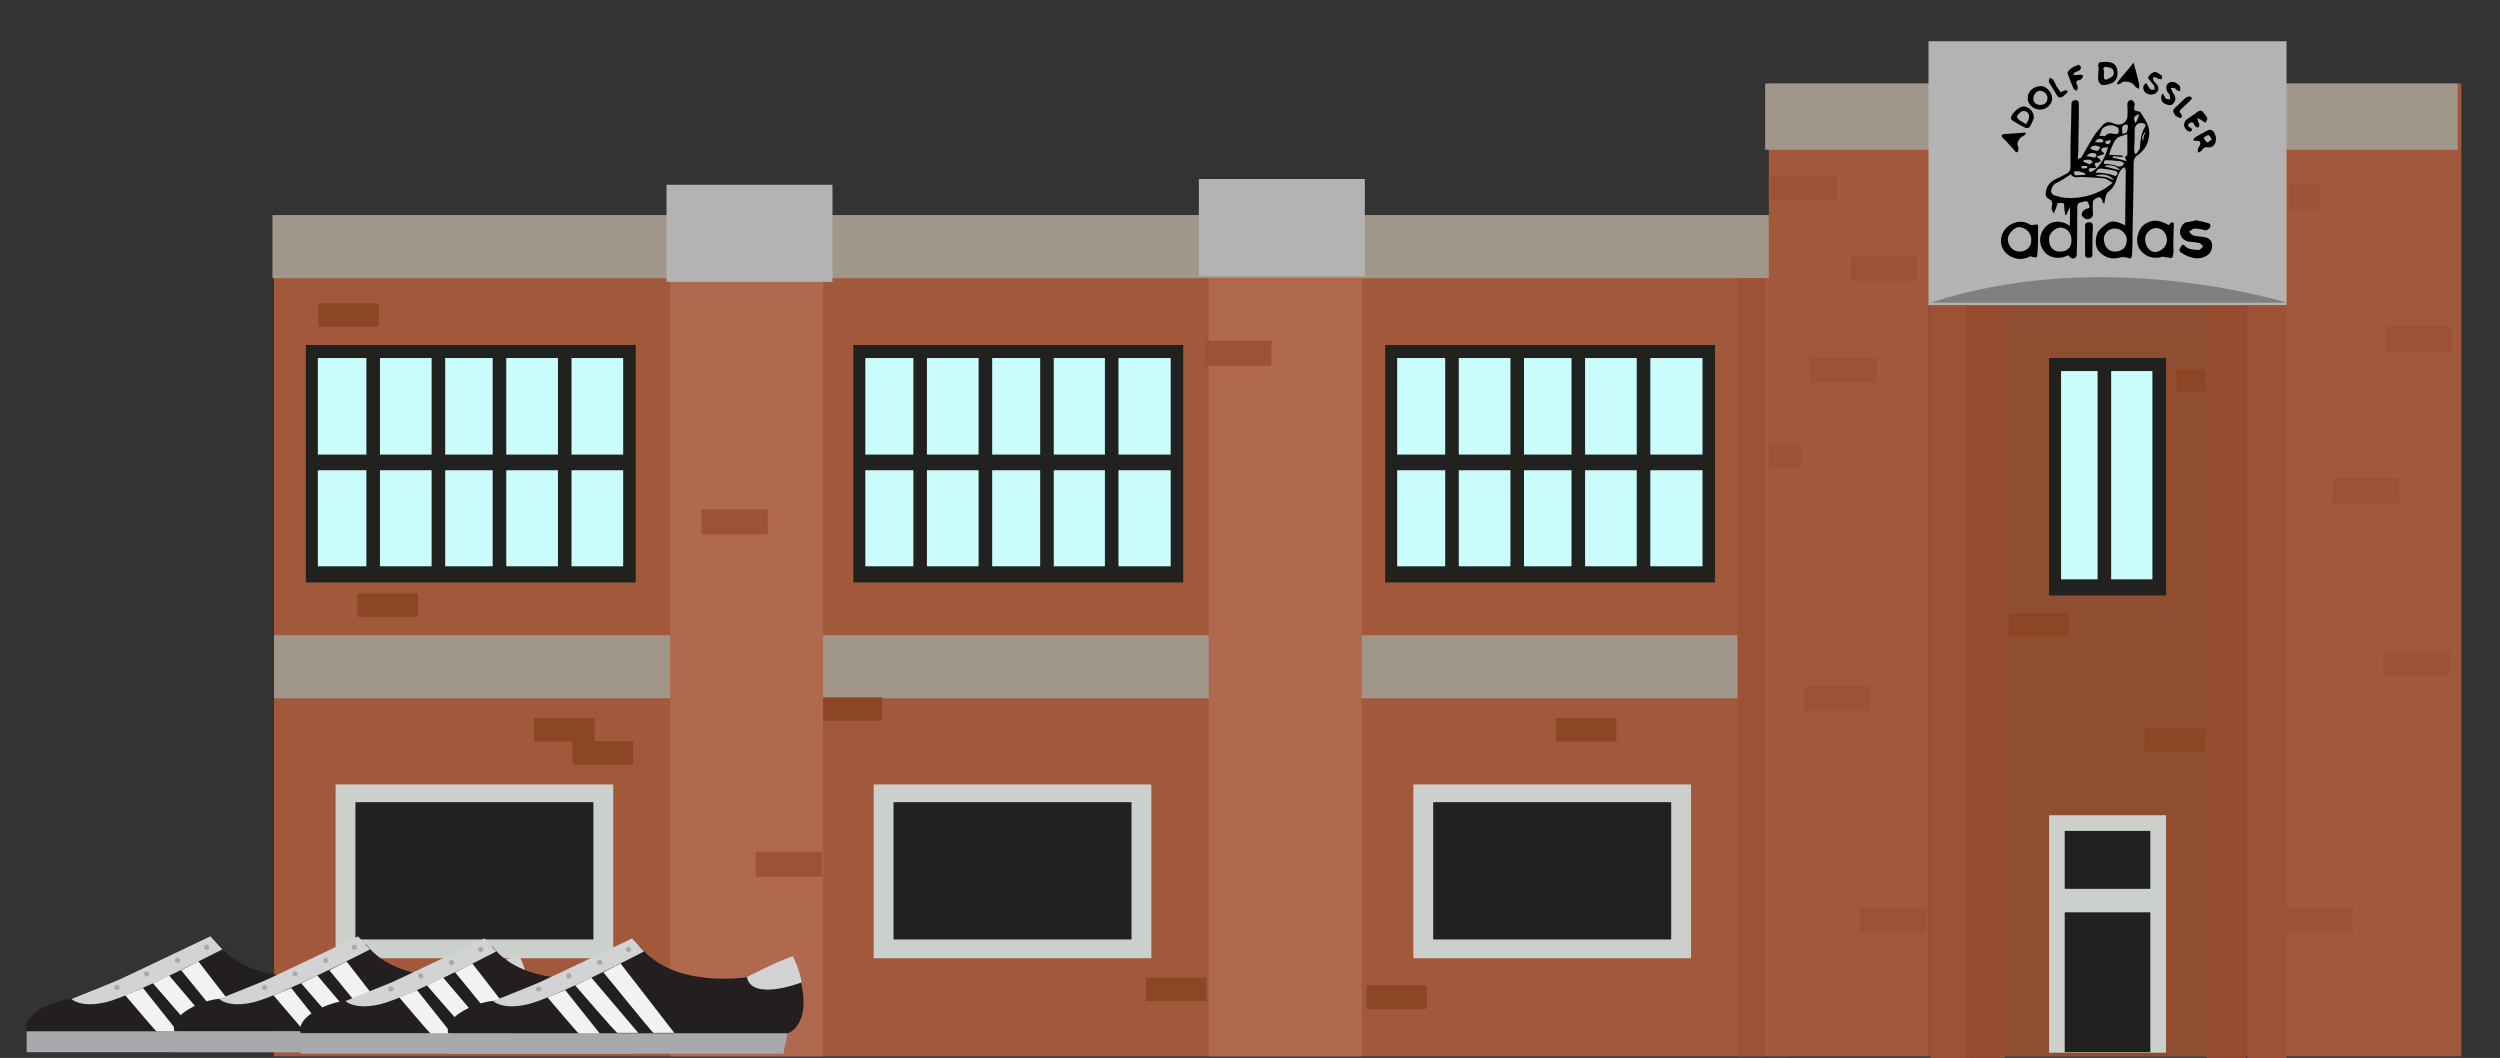 <?xml version="1.0" encoding="utf-8"?>
<!-- Generator: Adobe Illustrator 18.1.1, SVG Export Plug-In . SVG Version: 6.00 Build 0)  -->
<svg version="1.1" id="Layer_1" xmlns="http://www.w3.org/2000/svg" xmlns:xlink="http://www.w3.org/1999/xlink" x="0px" y="0px"
	 viewBox="0 0 479 202.7" enable-background="new 0 0 479 202.7" xml:space="preserve">
<rect x="0" y="0" width="479" height="202.7" fill="#333333" stroke="none"/>
<g>
	<rect x="338.9" y="16" fill="#A2583A" width="132.7" height="186.4"/>
	<rect x="52.5" y="41.8" fill="#A2583A" width="290.2" height="160.6"/>
	<rect x="338.2" y="16" fill="#A0968A" width="132.7" height="12.7"/>
	<rect x="52.2" y="41.2" fill="#A0968A" width="286.7" height="12.1"/>
	<rect x="52.5" y="121.7" fill="#A0968A" width="283.2" height="12.1"/>
	<rect x="369.5" y="7.9" fill="#B3B3B3" width="68.6" height="50.6"/>
	<rect x="369.5" y="58.5" fill="#8F4E32" width="68.6" height="143.9"/>
	<rect x="392.6" y="156.2" fill="#CBD0CC" width="22.4" height="45.5"/>
	<rect x="392.6" y="68.6" fill="#21211F" width="22.4" height="45.5"/>
	<rect x="394.9" y="71.1" fill="#CAFCFC" width="17.5" height="39.9"/>
	<rect x="395.6" y="174.8" fill="#21211F" width="16.4" height="26.8"/>
	<rect x="395.6" y="159.2" fill="#21211F" width="16.4" height="11.1"/>
	<rect x="369.9" y="58.6" fill="#9E5235" width="7.5" height="144.2"/>
	<rect x="430.6" y="58.6" fill="#9E5235" width="7.5" height="144.2"/>
	<rect x="376.6" y="58.6" fill="#954B2E" width="7.5" height="144.2"/>
	<rect x="422.8" y="58.6" fill="#954B2E" width="7.5" height="144.2"/>
	<path fill="#808080" d="M438.1,58c0,0-34.7-11-68.2,0H438.1z"/>
	<rect x="339.2" y="33.7" fill="#9E5235" width="12.7" height="4.8"/>
	<rect x="354.6" y="49.1" fill="#9E5235" width="12.7" height="4.8"/>
	<rect x="447" y="91.6" fill="#9E5235" width="12.7" height="4.8"/>
	<rect x="456.7" y="124.7" fill="#9E5235" width="12.7" height="4.8"/>
	<rect x="345.6" y="131.4" fill="#9E5235" width="12.7" height="4.8"/>
	<rect x="356.4" y="173.9" fill="#9E5235" width="12.7" height="4.8"/>
	<rect x="438.1" y="173.9" fill="#9E5235" width="12.7" height="4.8"/>
	<rect x="457.1" y="62.5" fill="#9E5235" width="12.7" height="4.8"/>
	<rect x="438.5" y="35.3" fill="#9E5235" width="6" height="4.8"/>
	<rect x="338.9" y="84.9" fill="#9E5235" width="6.2" height="4.8"/>
	<rect x="410.9" y="139.5" fill="#8C4626" width="11.6" height="4.5"/>
	<rect x="384.8" y="117.5" fill="#8C4626" width="11.6" height="4.5"/>
	<rect x="298.1" y="137.6" fill="#8C4626" width="11.6" height="4.5"/>
	<rect x="261.8" y="188.8" fill="#8C4626" width="11.6" height="4.5"/>
	<rect x="219.6" y="187.3" fill="#8C4626" width="11.6" height="4.5"/>
	<rect x="157.4" y="133.6" fill="#8C4626" width="11.6" height="4.5"/>
	<rect x="102.3" y="137.6" fill="#8C4626" width="11.6" height="4.5"/>
	<rect x="109.7" y="142" fill="#8C4626" width="11.6" height="4.5"/>
	<rect x="61" y="191.3" fill="#8C4626" width="11.6" height="4.5"/>
	<rect x="68.5" y="113.7" fill="#8C4626" width="11.6" height="4.5"/>
	<rect x="61" y="58.1" fill="#8C4626" width="11.6" height="4.5"/>
	<rect x="145" y="77.4" fill="#8C4626" width="11.6" height="4.5"/>
	<rect x="417" y="70.8" fill="#8C4626" width="5.5" height="4.3"/>
	<rect x="401.9" y="69.8" fill="#21211F" width="2.6" height="42.5"/>
	<rect x="58.6" y="66.1" fill="#21211F" width="63.2" height="45.5"/>
	<rect x="60.9" y="68.6" fill="#CAFCFC" width="58.5" height="39.9"/>
	<rect x="70.2" y="67.3" fill="#21211F" width="2.6" height="42.5"/>
	<rect x="82.7" y="67.3" fill="#21211F" width="2.6" height="42.5"/>
	<rect x="94.4" y="67.3" fill="#21211F" width="2.6" height="42.5"/>
	<rect x="106.9" y="67.3" fill="#21211F" width="2.6" height="42.5"/>
	<rect x="332.9" y="53.3" fill="#9E5235" width="5.2" height="149.1"/>
	<rect x="231.6" y="53.3" fill="#B0684E" width="29.3" height="149.1"/>
	<rect x="128.4" y="53.3" fill="#B0684E" width="29.3" height="149.1"/>
	<rect x="127.7" y="35.4" fill="#B3B3B3" width="31.8" height="18.6"/>
	<rect x="229.7" y="34.3" fill="#B3B3B3" width="31.8" height="18.6"/>
	<rect x="59.4" y="87.1" fill="#21211F" width="62.1" height="3"/>
	<rect x="163.5" y="66.1" fill="#21211F" width="63.2" height="45.5"/>
	<rect x="165.8" y="68.6" fill="#CAFCFC" width="58.5" height="39.9"/>
	<rect x="175" y="67.3" fill="#21211F" width="2.6" height="42.5"/>
	<rect x="187.5" y="67.3" fill="#21211F" width="2.6" height="42.5"/>
	<rect x="199.3" y="67.3" fill="#21211F" width="2.6" height="42.5"/>
	<rect x="211.7" y="67.3" fill="#21211F" width="2.6" height="42.5"/>
	<rect x="164.2" y="87.1" fill="#21211F" width="62.1" height="3"/>
	<rect x="265.4" y="66.1" fill="#21211F" width="63.2" height="45.5"/>
	<rect x="267.7" y="68.6" fill="#CAFCFC" width="58.5" height="39.9"/>
	<rect x="276.9" y="67.3" fill="#21211F" width="2.6" height="42.5"/>
	<rect x="289.4" y="67.3" fill="#21211F" width="2.6" height="42.5"/>
	<rect x="301.1" y="67.3" fill="#21211F" width="2.6" height="42.5"/>
	<rect x="313.6" y="67.3" fill="#21211F" width="2.6" height="42.5"/>
	<rect x="266.1" y="87.1" fill="#21211F" width="62.1" height="3"/>
	<rect x="64.3" y="150.3" fill="#CBD0CC" width="53.2" height="33.3"/>
	<rect x="68.1" y="153.7" fill="#21211F" width="45.6" height="26.3"/>
	<rect x="167.4" y="150.3" fill="#CBD0CC" width="53.2" height="33.3"/>
	<rect x="171.2" y="153.7" fill="#21211F" width="45.6" height="26.3"/>
	<rect x="270.8" y="150.3" fill="#CBD0CC" width="53.2" height="33.3"/>
	<rect x="274.6" y="153.7" fill="#21211F" width="45.6" height="26.3"/>
	<rect x="346.8" y="68.5" fill="#9E5235" width="12.7" height="4.8"/>
	<rect x="230.9" y="65.3" fill="#9E5235" width="12.7" height="4.8"/>
	<rect x="134.4" y="97.6" fill="#9E5235" width="12.7" height="4.8"/>
	<rect x="144.8" y="163.2" fill="#9E5235" width="12.7" height="4.8"/>
	<g>
		<path d="M398.5,30.4c0.1-0.1,0.3-0.2,0.4-0.4c0.7-1.3,1.4-2.5,2.2-3.8c0.4-0.7,1-1.3,1.5-1.9c0.8-1,1.3-1.1,2.5-0.6
			c0.7,0.3,1.4,0.2,1.9-0.2c0.3-0.3,0.6-0.7,0.6-1.1c0.1-0.8,0-1.6,0-2.4c0-0.5,0.3-0.9,0.9-0.8c0.2,0.1,0.4,0.4,0.5,0.6
			c0.1,0.2-0.1,0.5-0.1,0.8c0,0.4,0.1,0.7,0.6,0.7c0.2,0,0.5,0.1,0.6,0.2c0.8,1.3,1.8,2.5,1.7,4.2c-0.1,1.8-0.9,3.1-2.3,4.1
			c-0.5,0.3-0.6,0.7-0.7,1.3c0,4.3-0.1,8.6-0.2,13c0,1.5,0,3.1-0.1,4.6c0,0.3-0.1,0.7-0.3,0.8c-0.3,0.1-0.6-0.2-1-0.2
			c-0.3,0-0.6-0.1-0.9,0c-1.7,0.5-3,0.1-4.2-1.2c-0.9-1.1-0.6-3.3,0.2-4.1c0.5-0.5,1-0.9,1.6-1.3c0.9-0.5,1.8-0.2,2.7,0.2
			c0.1,0.1,0.3,0.1,0.6,0.3c0-0.9,0-1.7,0-2.6c0-2.6,0.1-5.1,0.1-7.7c0-0.3-0.1-0.6-0.2-0.9c-0.2,0.2-0.6,0.3-0.7,0.5
			c-0.4,0.6-0.7,1.3-0.9,2c-0.3,1-0.9,1.8-1.7,2.4c-0.2,0.2-0.3,0.6-0.4,0.9c-0.1,0.4-0.1,0.7-0.2,1.2c-0.2-0.1-0.3-0.2-0.3-0.2
			c-0.3-1.1-0.6-1.3-1.6-0.6c-0.1,0.1-0.3,0.3-0.3,0.4c0,0.7-0.1,1.4,0,2c0.1,0.8-0.1,1.2-0.9,1.4c-0.4,0.1-1-0.3-1.2-0.7
			c-0.2-0.5,0.3-1.1,0.9-1.3c0.3-0.1,0.7-0.1,0.5-0.6c-0.2-0.4-0.1-1-0.9-0.8c-1.4,0.3-1.4,0.3-1.4,1.7c0,2.8,0,5.6-0.1,8.4
			c0,0.7-0.5,1-1.1,0.7c-0.2-0.1-0.3-0.3-0.5-0.5c-2,1-3.8,0.4-4.7-0.8c-1.1-1.5-0.9-3.5,0.5-4.8c1-1,2.9-1.2,4.5,0
			c0-1.2,0-2.2,0-3.6c-0.3,0.6-0.5,1-0.7,1.5c-0.1,0-0.1,0-0.2,0c-0.1-0.6-0.2-1.1-0.2-1.7c0-0.4,0-0.6-0.4-0.6
			c-0.4,0-0.9-0.2-1,0.4c-0.1,0.5-0.3,0.9-0.6,1.6c-0.2-0.4-0.3-0.5-0.4-0.7c0-0.3,0-0.7,0.1-1c0-0.4,0-0.8-0.5-1
			c-0.6-0.3-0.9-0.8-0.7-1.5c0.2-1.1,0.8-1.9,1.9-2.4c0.7-0.3,1.4-0.7,2-1c0.5-0.2,0.8-0.7,0.8-1.2c0-2.6,0-5.2,0.1-7.8
			c0-1.5,0.1-3.1,0.1-4.6c0-0.2,0.4-0.5,0.6-0.5c0.4-0.1,0.8,0.1,0.8,0.6c0,0.9,0,1.8,0,2.8c0,2.1-0.1,4.2-0.1,6.3
			c0,0.5-0.1,1-0.1,1.6C398.4,30.3,398.4,30.3,398.5,30.4z M396.8,33.4c-0.5,0.3-1,0.6-1.4,0.9c-0.5,0.3-1,0.6-1.5,0.8
			c-0.5,0.2-1,1.2-0.9,1.7c0.1,0.2,0.3,0.5,0.5,0.6c0.8,0.2,1.6,0.5,2.3,0.5c2.6,0.2,5.1-0.4,7.4-1.7c0.5-0.3,1-0.7,1.6-1.2
			c-0.7-0.3-1.1-0.7-1.5-0.8c-1.6-0.2-3.1-0.2-4.7-0.3C398,34,397.2,34.1,396.8,33.4z M392.6,46c0,1.4,1,2.3,2.2,2.2
			c1.2,0,2.1-0.7,2.1-2.2c0-1.4-0.9-2.4-2.2-2.4C393.8,43.7,392.5,44.6,392.6,46z M403.1,45.9c0.1,1.4,0.9,2.3,2.1,2.3
			c1.5,0,2.3-0.9,2.3-2.3c0-1.1-1.2-2.2-2.3-2.1C404.1,43.7,403,44.8,403.1,45.9z M406.7,29.8c0,0.1,0,0.2,0,0.3
			c-0.6-0.1-1.3-0.1-1.9-0.2c0,0.1,0,0.2,0,0.3c0.9,0.2,1.7,0.4,2.7,0.7c-0.2-0.4-0.3-0.6-0.4-0.8c0.2-0.2,0.5-0.3,0.5-0.4
			c0-1.3,0-2.5,0-4c-0.8,0.3-1.7,0.4-2.1,0.9c-0.6,0.7-0.9,1.6-1.2,2.4c-0.3,0.7-0.2,0.7,0.6,0.7C405.4,29.7,406.1,29.8,406.7,29.8z
			 M409,29.4c0.1,0,0.2,0.1,0.3,0.1c0.2-0.4,0.6-0.7,0.7-1.1c0.1-1.4,0.2-2.9,1-4.1c0.2-0.4,0-0.6-0.4-0.7c-0.9-0.2-1.6,0.4-1.6,1.3
			c0,1.2,0,2.4-0.1,3.6C408.9,28.9,409,29.2,409,29.4z M402.2,26c0.5,0,1.1,0.2,1.2,0c0.6-0.7,1.2-0.4,1.9-0.3
			c0.2,0,0.6-0.1,0.6-0.3c0.1-0.3,0.1-0.7-0.1-0.9c-0.8-0.8-2.5-0.6-3.1,0.3C402.6,25.2,402.5,25.5,402.2,26z M401.7,30
			c0.3,0.3,0.5,0.4,0.6,0.5c0.1,0.1,0.2,0.3,0.2,0.4c-0.1,0.1-0.3,0.1-0.4,0.2c-0.3,0.1-0.5,0.1-0.8,0.2c0.1,0.2,0.2,0.5,0.3,0.9
			c-0.3,0-0.6,0-0.9,0c-0.1,0-0.4,0.1-0.4,0.1c-0.1,0.2-0.1,0.4,0,0.5c0.1,0.1,0.3,0.2,0.4,0.1c0.2-0.1,0.5-0.2,0.7-0.4
			c1.3-1.1,2-2.6,2.5-4.3c-0.4,0.1-0.9,0-1.1,0.2c-0.6,0.5,0.3,0.7,0.4,1.1C402.7,29.7,402.3,29.8,401.7,30z M401.5,33.1
			c0.4,0,0.7,0,0.9,0c0.8,0.1,1.6,0.2,2.3,0.4c0.3,0.1,0.6,0.4,0.9,0c0.3-0.5-0.1-0.7-0.5-0.8c-0.8-0.2-1.6-0.3-2.4-0.4
			C402.2,32.2,401.8,32.5,401.5,33.1z M407,31.3c-0.3-0.2-0.5-0.4-0.8-0.4c-0.8-0.1-1.7-0.2-2.5-0.2c-0.5-0.1-0.6,0.2-0.6,0.7
			c0.4,0,0.8,0,1.2,0.1c0.4,0.1,0.9,0.1,1.2,0.3C406.3,32.1,406.7,31.8,407,31.3z M406.6,25.6c1,0.1,1-0.6,1.1-1.2
			c0-0.2,0-0.4-0.1-0.5c-0.1-0.1-0.4,0-0.5,0C406.2,24.3,406.8,25,406.6,25.6z M401.5,33.7c0.6,0.1,1.2,0.1,1.8,0.2
			c0.6,0.1,1.1,0.4,1.7,0.6C404.5,33.6,402.6,33.1,401.5,33.7z M402.4,28.2c-0.9-0.5-1.6-0.4-1.9,0.3
			C401.8,29.1,402.1,29,402.4,28.2z M399.5,33.5c0-0.1,0-0.2,0-0.3c-0.2-0.1-0.4-0.1-0.6-0.2c-0.3-0.1-0.6-0.2-1-0.2
			c-0.2,0-0.4,0.1-0.6,0.1c0.1,0.2,0.2,0.6,0.3,0.7C398.3,33.6,398.9,33.5,399.5,33.5z M399.8,29.9c0.5,0.1,1,0.2,1.5,0.3
			c0.1,0,0.3-0.2,0.4-0.4c0,0-0.1-0.2-0.1-0.3C401.2,29.2,400.3,29.2,399.8,29.9z M400.4,31.5c0.2-0.2,0.4-0.3,0.6-0.5
			c-0.2-0.1-0.4-0.4-0.6-0.4c-0.4,0-0.8,0-1.2,0.1c0,0,0,0.3,0,0.3C399.6,31.2,400,31.3,400.4,31.5z M403.4,31.7
			c0,0.1,0,0.1-0.1,0.2c0.9,0.2,1.8,0.5,2.9,0.7C405.5,31.8,404.7,31.6,403.4,31.7z M409.9,21.9c-1,0.2-1.3,0.8-0.7,1.7
			C409.5,23,409.7,22.5,409.9,21.9z M401.4,27.2c0.5,0.1,0.9,0.1,1.3,0.1c0.1,0,0.3-0.2,0.3-0.3c0-0.1-0.1-0.3-0.3-0.3
			C402.3,26.5,401.9,26.5,401.4,27.2z M404.4,26.8c-0.4,0.1-0.7,0.2-1.1,0.3c0.1,0.2,0.2,0.4,0.3,0.5
			C404.1,27.7,404.4,27.5,404.4,26.8z M399.9,32.2c0-0.1,0-0.3,0-0.4c-0.4,0-0.7,0-1.1,0c0,0.2,0.1,0.5,0.1,0.5
			C399.2,32.3,399.6,32.2,399.9,32.2z M411.1,25.2c-0.6,0.6-0.8,1.3-0.5,1.8c0.1-0.4,0.1-0.7,0.2-1C410.9,25.8,411,25.5,411.1,25.2z
			"/>
		<path d="M415.5,43.1c0.2-0.1,0.3-0.3,0.4-0.4c0.3-0.2,0.6-0.1,0.6,0.3c0,1.3-0.1,2.5-0.1,3.8c0,0.6,0.1,1.2,0,1.8
			c0,0.3-0.1,0.7-0.3,0.8c-0.3,0.1-0.6-0.1-1-0.1c-0.3,0-0.6-0.2-0.8-0.1c-1.7,0.5-3.3,0-4.3-1.4c-1-1.4-0.5-3.9,1-4.9
			C412.5,42,413.6,42.1,415.5,43.1z M415.2,46c-0.1-1.7-1.2-2.3-2.1-2.3c-1.2,0-2.2,1.2-2.1,2.3c0.1,1.3,1,2.3,1.9,2.3
			C414.2,48.2,415.2,47.1,415.2,46z"/>
		<path d="M420.8,42.2c0.8,0.2,1.4,0.3,2.1,0.5c0.4,0.1,0.7,0.2,0.6,0.7c-0.1,0.5-0.7,0.8-1.1,0.7c-0.7-0.2-1.3-0.3-2-0.3
			c-0.3,0-0.6,0.4-1,0.6c0.3,0.2,0.5,0.6,0.8,0.7c0.6,0.2,1.3,0.2,2,0.3c0.7,0.1,1.4,0.4,1.6,1.2c0.2,1-0.2,1.9-1,2.4
			c-1.2,0.7-2.4,0.6-3.6,0.1c-0.4-0.2-0.9-0.4-1.3-0.7c-0.6-0.4-0.2-0.8,0-1.2c0.3-0.5,0.6-0.3,0.8,0c0.7,0.7,1.7,0.6,2.6,0.7
			c0.2,0,0.6-0.4,0.8-0.7c-0.2-0.2-0.4-0.5-0.6-0.6c-0.7-0.2-1.3-0.2-2-0.3c-1-0.1-1.7-0.8-1.8-1.7c-0.1-0.7,0.4-1.7,1.1-2
			C419.4,42.5,420.1,42.4,420.8,42.2z"/>
		<path d="M390.4,43c0,0.1,0.1,0.3,0.1,0.5c0,1.6,0,3.2-0.1,4.8c0,0.3-0.1,0.9-0.2,1c-0.4,0.1-0.8-0.1-1.2-0.2
			c-1.3,0.7-2.5,0.7-3.8,0c-2.3-1.2-2.4-4.2-0.4-5.8c1.4-1,2.9-1.1,4.3-0.2C389.4,43.2,389.9,43,390.4,43z M384.7,45.8
			c0,1.3,1,2.4,2.2,2.4c1.4,0,2.3-0.9,2.3-2.2c0-1.4-1-2.4-2.4-2.5C385.9,43.6,384.7,44.8,384.7,45.8z"/>
		<path d="M390.9,21c-1.3,0-2.4-1-2.4-2.2c0-1.3,1.1-2.3,2.6-2.3c1,0,2.1,1.3,2.1,2.3C393.2,20,392.1,21,390.9,21z M390.9,20.1
			c0.9,0,1.4-0.5,1.4-1.3c0-0.8-0.7-1.4-1.5-1.4c-0.6,0-1.2,0.8-1.2,1.4C389.5,19.6,390.1,20.1,390.9,20.1z"/>
		<path d="M402.1,13.3c0-0.2,0-0.4-0.1-0.7c0-0.5,0.2-0.7,0.6-0.7c0.5,0,0.9-0.1,1.4,0c1.1,0.1,1.6,0.7,1.7,1.8
			c0.1,1.1-0.3,2-1.3,2.3c-0.5,0.2-1,0.3-1.6,0.3c-0.2,0-0.6-0.4-0.7-0.7c-0.1-0.3-0.1-0.8-0.1-1.2C402.1,14,402,13.7,402.1,13.3
			C402,13.3,402,13.3,402.1,13.3z M402.9,13.2c0.1,0,0.1,0.1,0.2,0.1c0,0.5,0,1,0,1.4c0,0.4,0.2,0.7,0.6,0.5c0.4-0.2,1-0.4,1.2-0.8
			c0.2-0.3,0.1-1-0.2-1.2c-0.3-0.3-0.8-0.3-1.3-0.4C403.2,12.8,403,13.1,402.9,13.2z"/>
		<path d="M424.6,26.4c0,1.4-0.7,2-1.8,1.8c-0.2,0-0.5,0.1-0.7,0.3c-0.1,0.1-0.2,0.3-0.3,0.4c-0.2,0.2-0.5,0.2-0.7,0.4
			c0-0.3,0-0.5,0-0.8c0.1-0.2,0.3-0.4,0.4-0.7c0.1-0.2,0.1-0.5,0-0.7c-0.1-0.1-0.4-0.1-0.6-0.1c-0.2,0-0.5-0.1-0.7-0.1
			c0.1-0.2,0.2-0.5,0.4-0.6c0.9-0.5,1.7-1,2.6-1.4c0.2-0.1,0.8,0.1,0.9,0.3C424.4,25.6,424.5,26.1,424.6,26.4z M423.8,26.7
			c-0.3-0.4-0.5-0.9-0.7-0.8c-0.3,0-0.6,0.3-0.9,0.5c0.2,0.3,0.4,0.7,0.7,0.9C423.1,27.3,423.4,27,423.8,26.7z"/>
		<path d="M399.5,46.5c0-0.9,0-1.9,0-2.8c0-0.5-0.1-1,0.6-1.1c0.5-0.1,0.9,0.1,0.9,0.7c-0.1,1.8-0.1,3.7-0.1,5.5
			c0,0.5-0.3,0.6-0.7,0.6c-0.5,0-0.7-0.2-0.7-0.6C399.5,48,399.5,47.3,399.5,46.5C399.5,46.5,399.5,46.5,399.5,46.5z"/>
		<path d="M405.6,15.9c1-1.3,2.1-2.5,3.2-3.9c0.3,1.2,0.6,2.1,0.8,3c0.1,0.4,0.2,0.9,0.3,1.4c0,0.2-0.1,0.4-0.1,0.6
			c-0.2-0.1-0.5-0.2-0.6-0.3c-0.3-0.5-0.6-0.8-1.3-1c-0.6-0.1-1.1-0.2-1.6,0.3c-0.1,0.1-0.4,0.1-0.6,0.2
			C405.7,16,405.7,15.9,405.6,15.9z"/>
		<path d="M389.7,22.6c-0.2,0.4-0.4,1.1-0.8,1.7c-0.1,0.2-0.6,0.3-0.8,0.2c-0.9-0.4-1.7-0.9-2.5-1.4c-0.2-0.1-0.3-0.4-0.3-0.5
			c0.1-0.9,1.5-2.1,2.3-2.2C388.6,20.3,389.7,21.3,389.7,22.6z M388.2,23.8c0.2-0.4,0.4-0.7,0.5-1c0.3-0.9-0.3-1.7-1.2-1.5
			c-0.4,0.1-0.8,0.6-1.1,1c0,0.1,0.3,0.6,0.6,0.8C387.3,23.3,387.8,23.5,388.2,23.8z"/>
		<path d="M386.3,29.2c-0.6-0.7-1.2-1.4-1.8-2c-0.2-0.3-0.5-0.5-0.8-0.8c-0.3-0.3-0.2-0.7,0.2-0.7c1.4-0.1,2.7-0.2,4.1-0.3
			c0,0,0.1,0.1,0.2,0.2c-0.2,0.2-0.4,0.4-0.6,0.5c-0.8,0.3-1.3,1.4-0.9,2.1c0.1,0.2,0,0.6-0.1,0.9C386.4,29.1,386.4,29.2,386.3,29.2
			z"/>
		<path d="M420,24.9c-0.1,0.1-0.2,0.3-0.3,0.3c-0.1,0-0.3,0-0.5-0.1c-0.9-0.6-1-1.7-0.1-2.3c0.7-0.5,1.3-0.9,2-1.4
			c0.4-0.3,0.8-0.3,1.1,0.2c0.2,0.3,0.5,0.6,0.7,1c0.1,0.2-0.2,0.6-0.3,0.9c-0.2-0.1-0.4-0.2-0.6-0.3c-0.1,0-0.1-0.2-0.2-0.2
			c-0.3-0.1-0.5-0.3-0.8-0.4c0.1,0.3,0.1,0.5,0.2,0.8c0.1,0.2,0.2,0.4,0.2,0.5c0,0.2-0.1,0.4-0.2,0.5c-0.1,0.1-0.3,0-0.5-0.1
			c-0.1-0.1-0.2-0.3-0.3-0.4c-0.2-0.5-0.4-0.6-0.9-0.3c-0.4,0.3-0.3,0.5,0,0.8C419.8,24.4,419.9,24.6,420,24.9z"/>
		<path d="M415.9,16.9c0.3,0.5,0.4,0.9,0.7,1.3c0.3,0.5,0.3,1-0.1,1.5c-0.4,0.6-1,0.5-1.4,0.3c-0.9-0.2-1.3-1.1-0.8-2.1
			c0.2,0.2,0.3,0.3,0.4,0.5c0.1,0.2,0.2,0.5,0.3,0.5c0.2,0.1,0.6,0.1,0.8,0.2c0-0.3,0-0.6-0.1-0.9c0-0.2-0.2-0.3-0.3-0.4
			c-0.4-0.6-0.5-1.4,0-1.8c0.4-0.4,1.2-0.4,1.7,0c0.2,0.2,0.5,0.3,0.6,0.6c0.1,0.3,0,0.6,0,0.9c-0.2-0.1-0.5-0.1-0.7-0.3
			C416.8,16.9,416.5,16.7,415.9,16.9z"/>
		<path d="M411.2,15.9c0.3,0.4,0.5,0.9,0.8,1.2c0.1,0.1,0.5,0.1,0.8,0.1c0-0.3,0-0.6-0.1-0.8c-0.2-0.3-0.5-0.6-0.7-0.9
			c-0.3-0.3-0.6-0.6-0.3-0.9c0.3-0.4,0.8-0.8,1.2-0.8c0.4,0,0.9,0.4,1.3,0.7c0.1,0.1,0,0.5,0,0.7c-0.2,0-0.5-0.1-0.7-0.1
			c-0.1,0-0.2-0.2-0.3-0.2c-0.2-0.1-0.4-0.1-0.7-0.1c0,0.2,0.1,0.4,0.1,0.6c0.1,0.1,0.2,0.3,0.3,0.4c0.7,0.6,0.9,1.4,0.3,1.9
			c-0.5,0.6-1.6,0.5-2.2,0C410.5,17,410.5,16.4,411.2,15.9z"/>
		<path d="M398.3,12.4c0.2,0.2,0.4,0.3,0.4,0.5c0,0.2-0.1,0.5-0.3,0.6c-0.3,0.2-0.6,0.2-0.9,0.4c-0.1,0.1-0.2,0.3-0.3,0.4
			c0.2,0,0.3,0.1,0.5,0.1c0.3,0,0.6-0.1,0.9-0.1c0.2,0,0.4,0.1,0.5,0.2c0.1,0.1-0.1,0.4-0.2,0.5c-0.1,0.1-0.2,0.2-0.3,0.3
			c-1.1,0.1-0.8,0.7-0.5,1.3c0.1,0.2-0.1,0.5-0.2,0.8c-0.2-0.1-0.5-0.2-0.6-0.4c-0.4-0.9-0.8-1.9-1.1-2.8c-0.1-0.2,0-0.6,0.2-0.7
			C396.9,12.9,397.5,12.7,398.3,12.4z"/>
		<path d="M420,18.8c-0.1,0.2-0.2,0.3-0.3,0.4c-0.6,0.6-1.2,1.2-1.8,1.7c-0.3,0.3-0.4,0.5-0.1,0.8c0.2,0.3,0.5,0.6,0,0.9
			c-0.2,0.1-0.5-0.2-0.8-0.3c-0.2-0.1-0.3-0.3-0.4-0.5c-0.3-0.4-0.3-0.7,0.1-1.1c0.7-0.6,1.3-1.3,2-1.9c0.2-0.2,0.5-0.3,0.8-0.3
			C419.6,18.4,419.8,18.6,420,18.8z"/>
		<path d="M394.8,17.7c0.3-0.2,0.6-0.3,0.9-0.4c0.1,0,0.3,0.1,0.5,0.1c-0.1,0.1-0.1,0.3-0.2,0.4c-0.1,0.1-0.2,0.2-0.4,0.4
			c-0.8,0.7-1.2,0.7-1.7-0.3c-0.4-0.7-0.9-1.4-1.3-2.1c-0.1-0.2,0-0.6,0.1-0.9c0.2,0.1,0.6,0.2,0.7,0.4c0.3,0.4,0.4,0.8,0.6,1.2
			C394.3,17,394.6,17.3,394.8,17.7z"/>
	</g>
</g>
<g>
	<path fill="#231F20" d="M5.1,197.6h65c0,0,4.5-1.4,2.6-9.7l-10.1-1.1c0,0-14.4,2.4-20.8-5.9c0,0-25.6,10.3-28.3,10.5
		C10.7,191.6,4.1,194.2,5.1,197.6z"/>
	<polygon fill="#A7A9AC" points="69.2,201.6 5.1,201.6 5.1,197.6 70,197.6 	"/>
	<path fill="#D1D3D4" d="M62.2,186.9c0,0,6-3.1,8.8-4c0,0,1.2,2.2,1.7,5C72.7,187.9,63.1,191.5,62.2,186.9z"/>
	<path fill="#D1D3D4" d="M13.7,191.4c0,0,1.7,1.8,6.7,0.6c4.9-1.2,22.2-10.1,22.2-10.1l-2.3-2.5c0,0-16.1,7.7-17.7,8.4
		S13.7,191.4,13.7,191.4z"/>
	<path fill="#F1F2F2" d="M24,190.7c0.3,0.3,5.8,6.9,6,6.9s4,0,4,0l-6.6-8.3L24,190.7z"/>
	<path fill="#F1F2F2" d="M29.3,188.4c0.3,0.3,7.8,9.1,8.1,9.1s4,0,4,0l-9-10.6L29.3,188.4z"/>
	<path fill="#F1F2F2" d="M34.7,185.9c0.3,0.3,9.4,11.6,9.6,11.6c0.2,0,4,0,4,0L38,184.2L34.7,185.9z"/>
	<circle fill="#A7A9AC" cx="22.4" cy="189.2" r="0.5"/>
	<circle fill="#A7A9AC" cx="28.1" cy="186.6" r="0.5"/>
	<circle fill="#A7A9AC" cx="34" cy="184" r="0.5"/>
	<circle fill="#A7A9AC" cx="39.6" cy="181.5" r="0.5"/>
</g>
<g>
	<path fill="#231F20" d="M33.4,197.6h65c0,0,4.5-1.4,2.6-9.7l-10.1-1.1c0,0-14.4,2.4-20.8-5.9c0,0-25.6,10.3-28.3,10.5
		C39.1,191.6,32.5,194.2,33.4,197.6z"/>
	<polygon fill="#A7A9AC" points="97.6,201.6 33.4,201.6 33.4,197.6 98.4,197.6 	"/>
	<path fill="#D1D3D4" d="M90.6,186.9c0,0,6-3.1,8.8-4c0,0,1.2,2.2,1.7,5C101,187.9,91.5,191.5,90.6,186.9z"/>
	<path fill="#D1D3D4" d="M42,191.4c0,0,1.7,1.8,6.7,0.6c4.9-1.2,22.2-10.1,22.2-10.1l-2.3-2.5c0,0-16.1,7.7-17.7,8.4
		S42,191.4,42,191.4z"/>
	<path fill="#F1F2F2" d="M52.4,190.7c0.3,0.3,5.8,6.9,6,6.9s4,0,4,0l-6.6-8.3L52.4,190.7z"/>
	<path fill="#F1F2F2" d="M57.7,188.4c0.3,0.3,7.8,9.1,8.1,9.1c0.2,0,4,0,4,0l-9-10.6L57.7,188.4z"/>
	<path fill="#F1F2F2" d="M63.1,185.9c0.3,0.3,9.4,11.6,9.6,11.6c0.2,0,4,0,4,0l-10.3-13.3L63.1,185.9z"/>
	<circle fill="#A7A9AC" cx="50.7" cy="189.2" r="0.5"/>
	<circle fill="#A7A9AC" cx="56.5" cy="186.6" r="0.5"/>
	<circle fill="#A7A9AC" cx="62.4" cy="184" r="0.5"/>
	<circle fill="#A7A9AC" cx="67.9" cy="181.5" r="0.5"/>
</g>
<g>
	<path fill="#231F20" d="M57.6,198h65c0,0,4.5-1.4,2.6-9.7l-10.1-1.1c0,0-14.4,2.4-20.8-5.9c0,0-25.6,10.3-28.3,10.5
		S56.6,194.6,57.6,198z"/>
	<polygon fill="#A7A9AC" points="121.7,201.9 57.6,201.9 57.6,198 122.5,198 	"/>
	<path fill="#D1D3D4" d="M114.7,187.2c0,0,6-3.1,8.8-4c0,0,1.2,2.2,1.7,5C125.1,188.3,115.6,191.9,114.7,187.2z"/>
	<path fill="#D1D3D4" d="M66.2,191.8c0,0,1.7,1.8,6.7,0.6s22.2-10.1,22.2-10.1l-2.3-2.5c0,0-16.1,7.7-17.7,8.4
		C73.4,188.9,66.2,191.8,66.2,191.8z"/>
	<path fill="#F1F2F2" d="M76.5,191.1c0.3,0.3,5.8,6.9,6,6.9c0.2,0,4,0,4,0l-6.6-8.3L76.5,191.1z"/>
	<path fill="#F1F2F2" d="M81.8,188.8c0.3,0.3,7.8,9.1,8.1,9.1c0.2,0,4,0,4,0l-9-10.6L81.8,188.8z"/>
	<path fill="#F1F2F2" d="M87.2,186.3c0.3,0.3,9.4,11.6,9.6,11.6c0.2,0,4,0,4,0l-10.3-13.3L87.2,186.3z"/>
	<circle fill="#A7A9AC" cx="74.9" cy="189.5" r="0.5"/>
	<circle fill="#A7A9AC" cx="80.6" cy="187" r="0.5"/>
	<circle fill="#A7A9AC" cx="86.5" cy="184.4" r="0.5"/>
	<circle fill="#A7A9AC" cx="92.1" cy="181.9" r="0.5"/>
</g>
<g>
	<path fill="#231F20" d="M85.9,198h65c0,0,4.5-1.4,2.6-9.7l-10.1-1.1c0,0-14.4,2.4-20.8-5.9c0,0-25.6,10.3-28.3,10.5
		S84.9,194.6,85.9,198z"/>
	<polygon fill="#A7A9AC" points="150.1,201.9 85.9,201.9 85.9,198 150.9,198 	"/>
	<path fill="#D1D3D4" d="M143.1,187.2c0,0,6-3.1,8.8-4c0,0,1.2,2.2,1.7,5C153.5,188.3,144,191.9,143.1,187.2z"/>
	<path fill="#D1D3D4" d="M94.5,191.8c0,0,1.7,1.8,6.7,0.6s22.2-10.1,22.2-10.1l-2.3-2.5c0,0-16.1,7.7-17.7,8.4
		C101.8,188.9,94.5,191.8,94.5,191.8z"/>
	<path fill="#F1F2F2" d="M104.9,191.1c0.3,0.3,5.8,6.9,6,6.9c0.2,0,4,0,4,0l-6.6-8.3L104.9,191.1z"/>
	<path fill="#F1F2F2" d="M110.2,188.8c0.3,0.3,7.8,9.1,8.1,9.1c0.2,0,4,0,4,0l-9-10.6L110.2,188.8z"/>
	<path fill="#F1F2F2" d="M115.6,186.3c0.3,0.3,9.4,11.6,9.6,11.6c0.2,0,4,0,4,0l-10.3-13.3L115.6,186.3z"/>
	<circle fill="#A7A9AC" cx="103.2" cy="189.5" r="0.5"/>
	<circle fill="#A7A9AC" cx="109" cy="187" r="0.5"/>
	<circle fill="#A7A9AC" cx="114.9" cy="184.4" r="0.5"/>
	<circle fill="#A7A9AC" cx="120.4" cy="181.9" r="0.5"/>
</g>
</svg>
